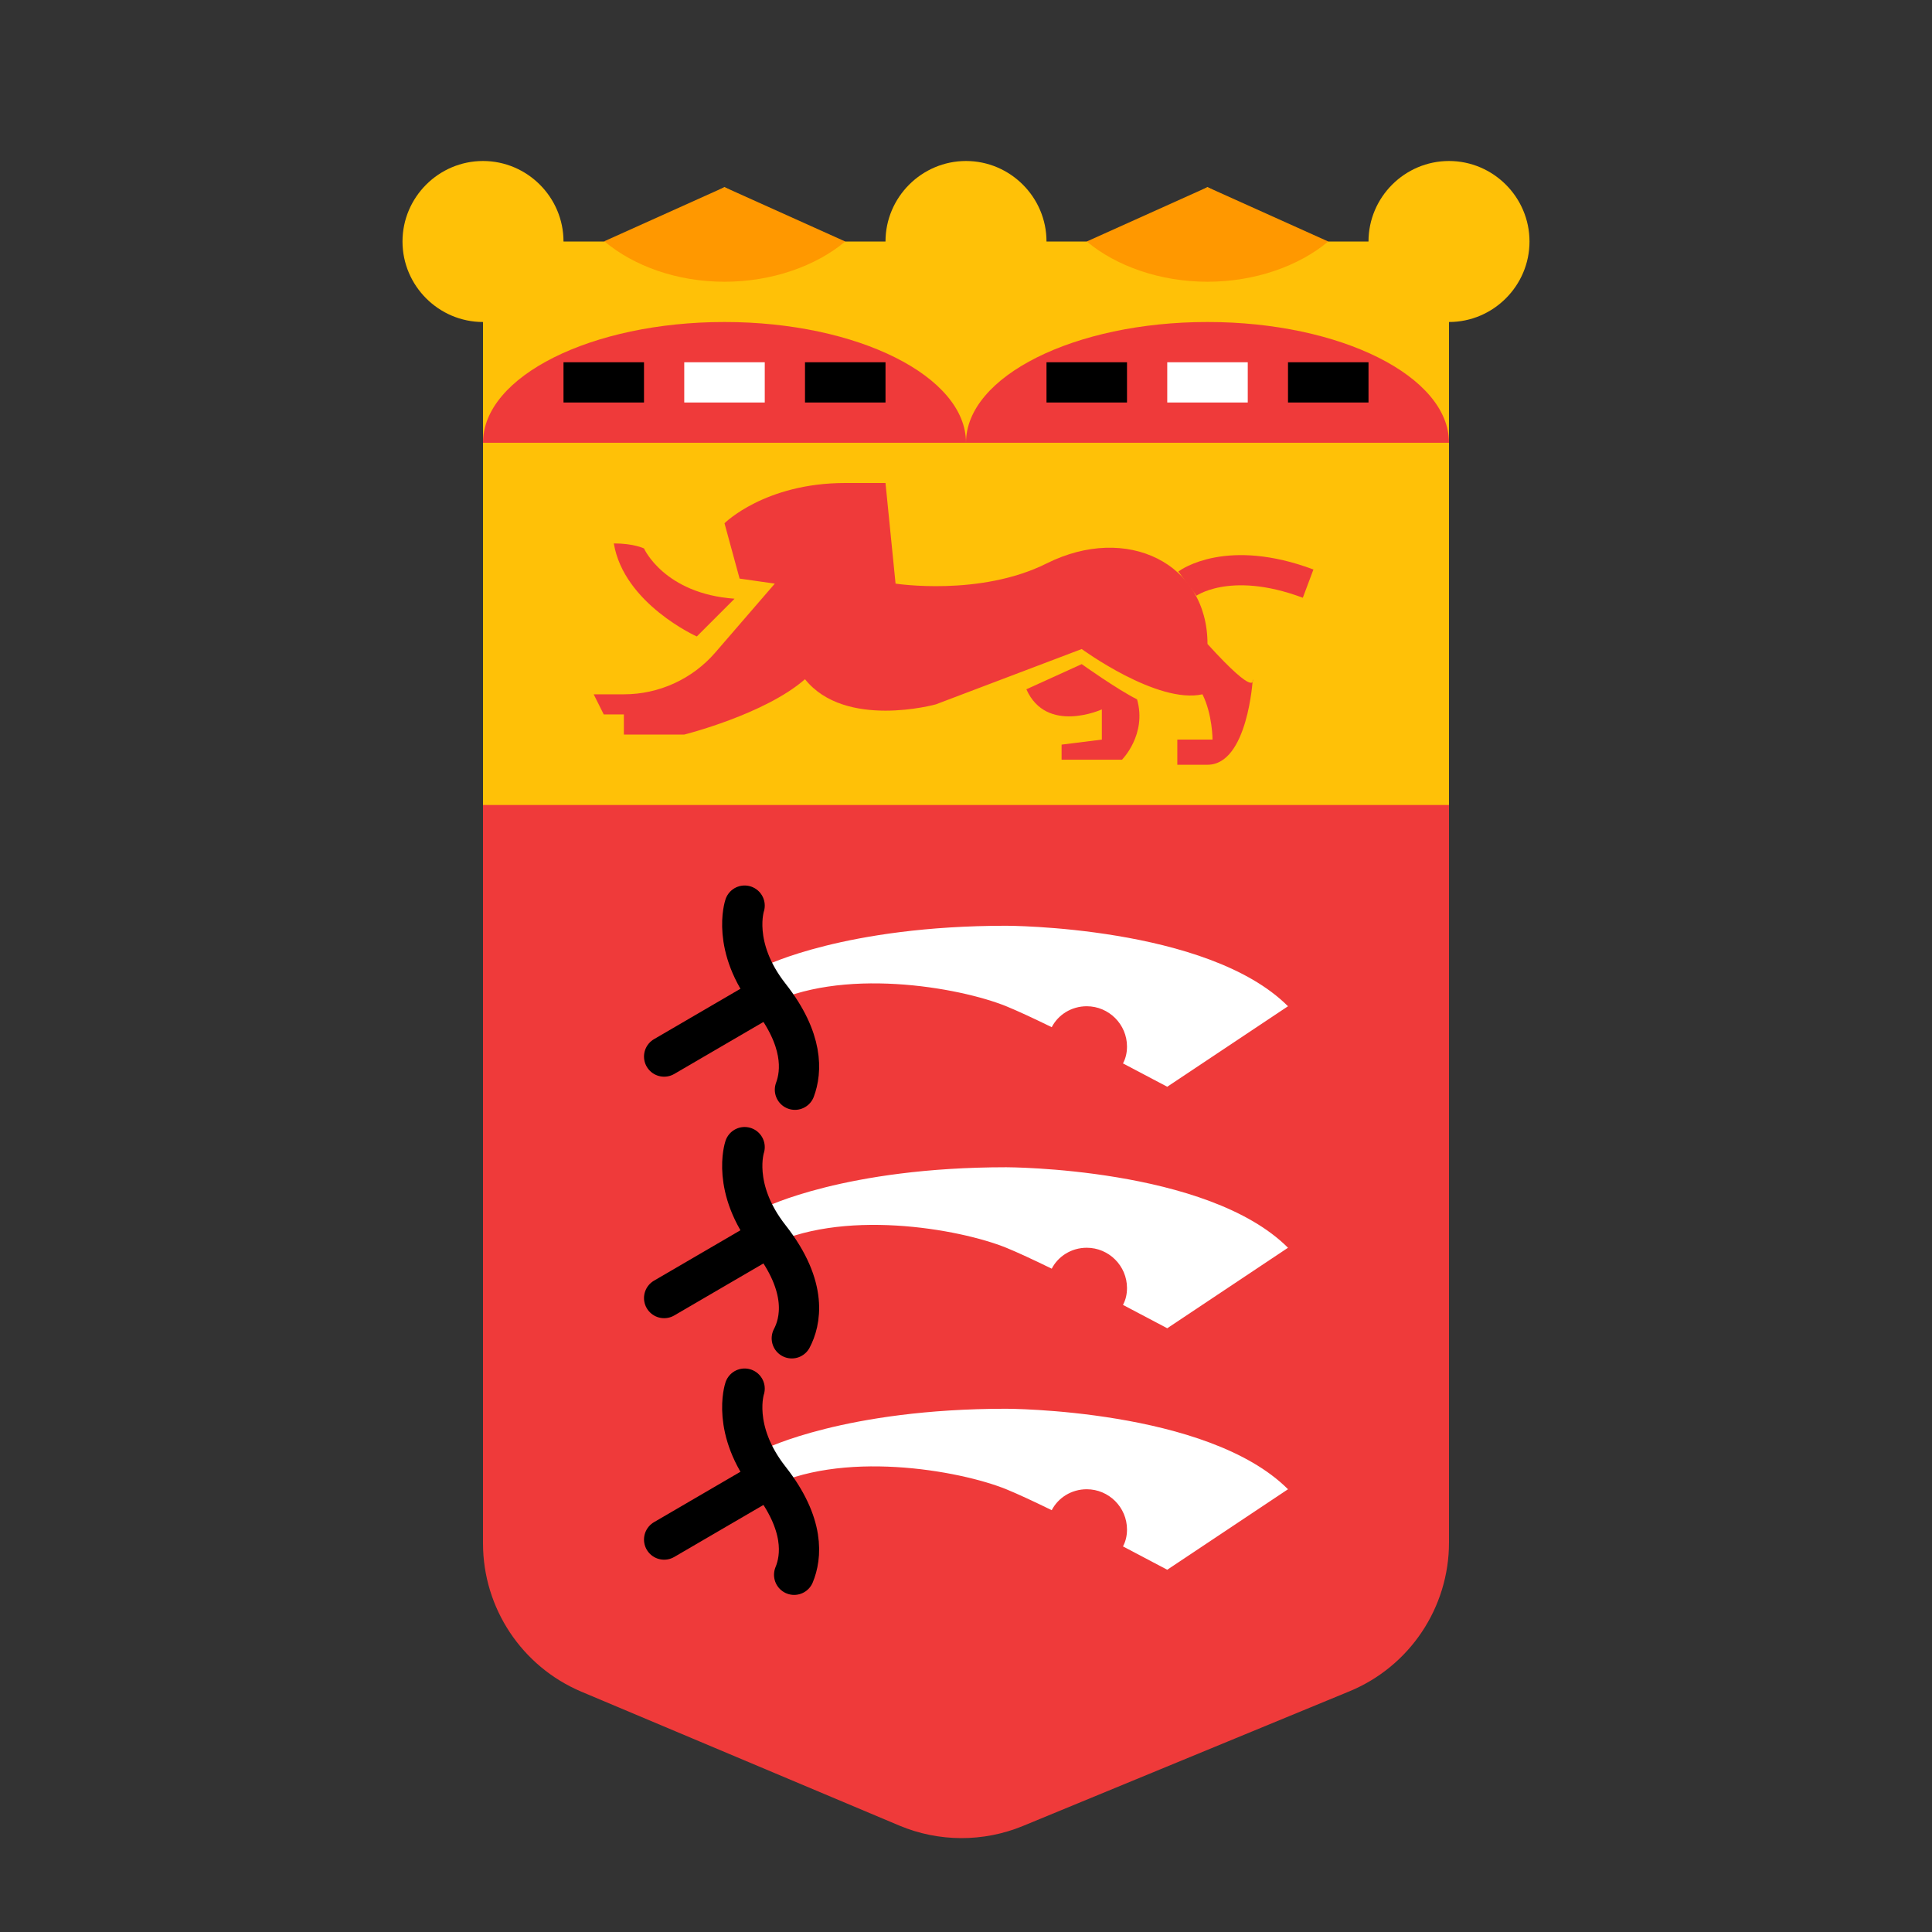<svg xmlns="http://www.w3.org/2000/svg"  viewBox="0 0 48 48" width="1600px" height="1600px" baseProfile="basic"><rect x="0" y="0" width="48" height="48" fill="#333333" stroke="none"/><path fill="#ffc107" d="M38,6c0,1.1-0.9,2-2,2v3H12V8c-1.1,0-2-0.9-2-2c0-1.1,0.9-2,2-2s2,0.9,2,2h1.45L18,4.65L20.55,6H22 c0-1.1,0.9-2,2-2s2,0.9,2,2h1.45L30,4.65L32.55,6H34c0-1.1,0.9-2,2-2S38,4.9,38,6z"/><path fill="#ff9800" d="M21,6c-0.73,0.61-1.82,1-3,1s-2.25-0.39-2.98-1H15l3-1.35L21,6L21,6z"/><path fill="#ff9800" d="M33,6c-0.73,0.61-1.82,1-3,1s-2.27-0.39-3-1l0,0l3-1.35L33,6L33,6z"/><path fill="#ef3a3a" d="M14.448,42.031l7.891,3.323c0.983,0.414,2.091,0.418,3.077,0.011l8.109-3.344 C35.023,41.403,36,39.943,36,38.323V19H12v19.344C12,39.953,12.965,41.406,14.448,42.031z"/><rect width="24" height="9" x="12" y="11" fill="#ffc107"/><path fill="#ef3a3a" d="M24,11H12c0-1.65,2.69-3,6-3S24,9.35,24,11z"/><path fill="#ef3a3a" d="M36,11H24c0-1.65,2.69-3,6-3S36,9.35,36,11z"/><path fill="#ef3a3a" d="M30,19c1,0,1.125-2.125,1.125-2.125S31.25,17.375,30,16c0-2-2-3-4-2c-1.651,0.825-3.75,0.5-3.75,0.5 L22,12h-1c0,0,0-0.25,0,0c-2,0-3,1-3,1l0.375,1.375L19.25,14.5l-1.478,1.711c-0.57,0.66-1.399,1.039-2.27,1.039H14.75l0.25,0.5h0.5 v0.5H17c0,0,2-0.5,3-1.375c1,1.25,3.25,0.625,3.25,0.625l3.625-1.375c0,0,1.875,1.375,3,1.125c0.25,0.5,0.25,1.125,0.25,1.125 H29.25V19H30z"/><path fill="#ef3a3a" d="M18.25,14.875l-0.938,0.938c0,0-1.812-0.812-2.062-2.312c0.5,0,0.75,0.125,0.75,0.125 S16.5,14.75,18.25,14.875z"/><path fill="#ef3a3a" d="M25.5,17.125l1.375-0.625c0,0,0.875,0.625,1.375,0.875c0.25,0.875-0.375,1.5-0.375,1.5h-1.5V18.5 l1-0.125v-0.75C27.375,17.625,26,18.25,25.5,17.125z"/><path fill="none" stroke="#ef3a3a" stroke-miterlimit="10" stroke-width=".75" d="M29.5,14.5c0,0,1-0.75,3,0"/><rect width="2" height="1" x="17" y="9" fill="#fff"/><rect width="2" height="1" x="14" y="9"/><rect width="2" height="1" x="20" y="9"/><rect width="2" height="1" x="29" y="9" fill="#fff"/><rect width="2" height="1" x="26" y="9"/><rect width="2" height="1" x="32" y="9"/><path fill="#fff" d="M32,25c-3,2-3,2-3,2s-0.47-0.25-1.1-0.58C27.97,26.29,28,26.15,28,26c0-0.55-0.45-1-1-1 c-0.38,0-0.71,0.21-0.87,0.52C25.68,25.3,25.27,25.11,25,25c-1.16-0.47-4.12-1-6,0c-0.75-1,0-1,0-1s2-1,6-1C25,23,30,23,32,25z"/><line x1="16.5" x2="18.875" y1="26.25" y2="24.865" fill="none" stroke="#000" stroke-linecap="round" stroke-linejoin="round" stroke-miterlimit="10"/><path fill="none" stroke="#000" stroke-linecap="round" stroke-linejoin="round" stroke-miterlimit="10" d="M18.5,22.5 c0,0-0.343,1.018,0.625,2.25c0.849,1.08,0.793,1.874,0.625,2.324"/><path fill="#fff" d="M32,31c-3,2-3,2-3,2s-0.47-0.25-1.1-0.58C27.97,32.29,28,32.15,28,32c0-0.55-0.45-1-1-1 c-0.38,0-0.71,0.21-0.87,0.52C25.68,31.3,25.27,31.11,25,31c-1.16-0.47-4.12-1-6,0c-0.75-1,0-1,0-1s2-1,6-1C25,29,30,29,32,31z"/><line x1="16.5" x2="18.875" y1="32.25" y2="30.865" fill="none" stroke="#000" stroke-linecap="round" stroke-linejoin="round" stroke-miterlimit="10"/><path fill="none" stroke="#000" stroke-linecap="round" stroke-linejoin="round" stroke-miterlimit="10" d="M18.5,28.5 c0,0-0.343,1.018,0.625,2.25c0.973,1.239,0.757,2.102,0.547,2.5"/><path fill="#fff" d="M32,37c-3,2-3,2-3,2s-0.47-0.25-1.1-0.58C27.97,38.29,28,38.15,28,38c0-0.55-0.45-1-1-1 c-0.38,0-0.71,0.21-0.87,0.52C25.68,37.3,25.27,37.11,25,37c-1.16-0.47-4.12-1-6,0c-0.75-1,0-1,0-1s2-1,6-1C25,35,30,35,32,37z"/><line x1="16.5" x2="18.875" y1="38.25" y2="36.865" fill="none" stroke="#000" stroke-linecap="round" stroke-linejoin="round" stroke-miterlimit="10"/><path fill="none" stroke="#000" stroke-linecap="round" stroke-linejoin="round" stroke-miterlimit="10" d="M18.5,34.5 c0,0-0.343,1.018,0.625,2.25c0.882,1.122,0.787,1.936,0.605,2.375"/></svg>